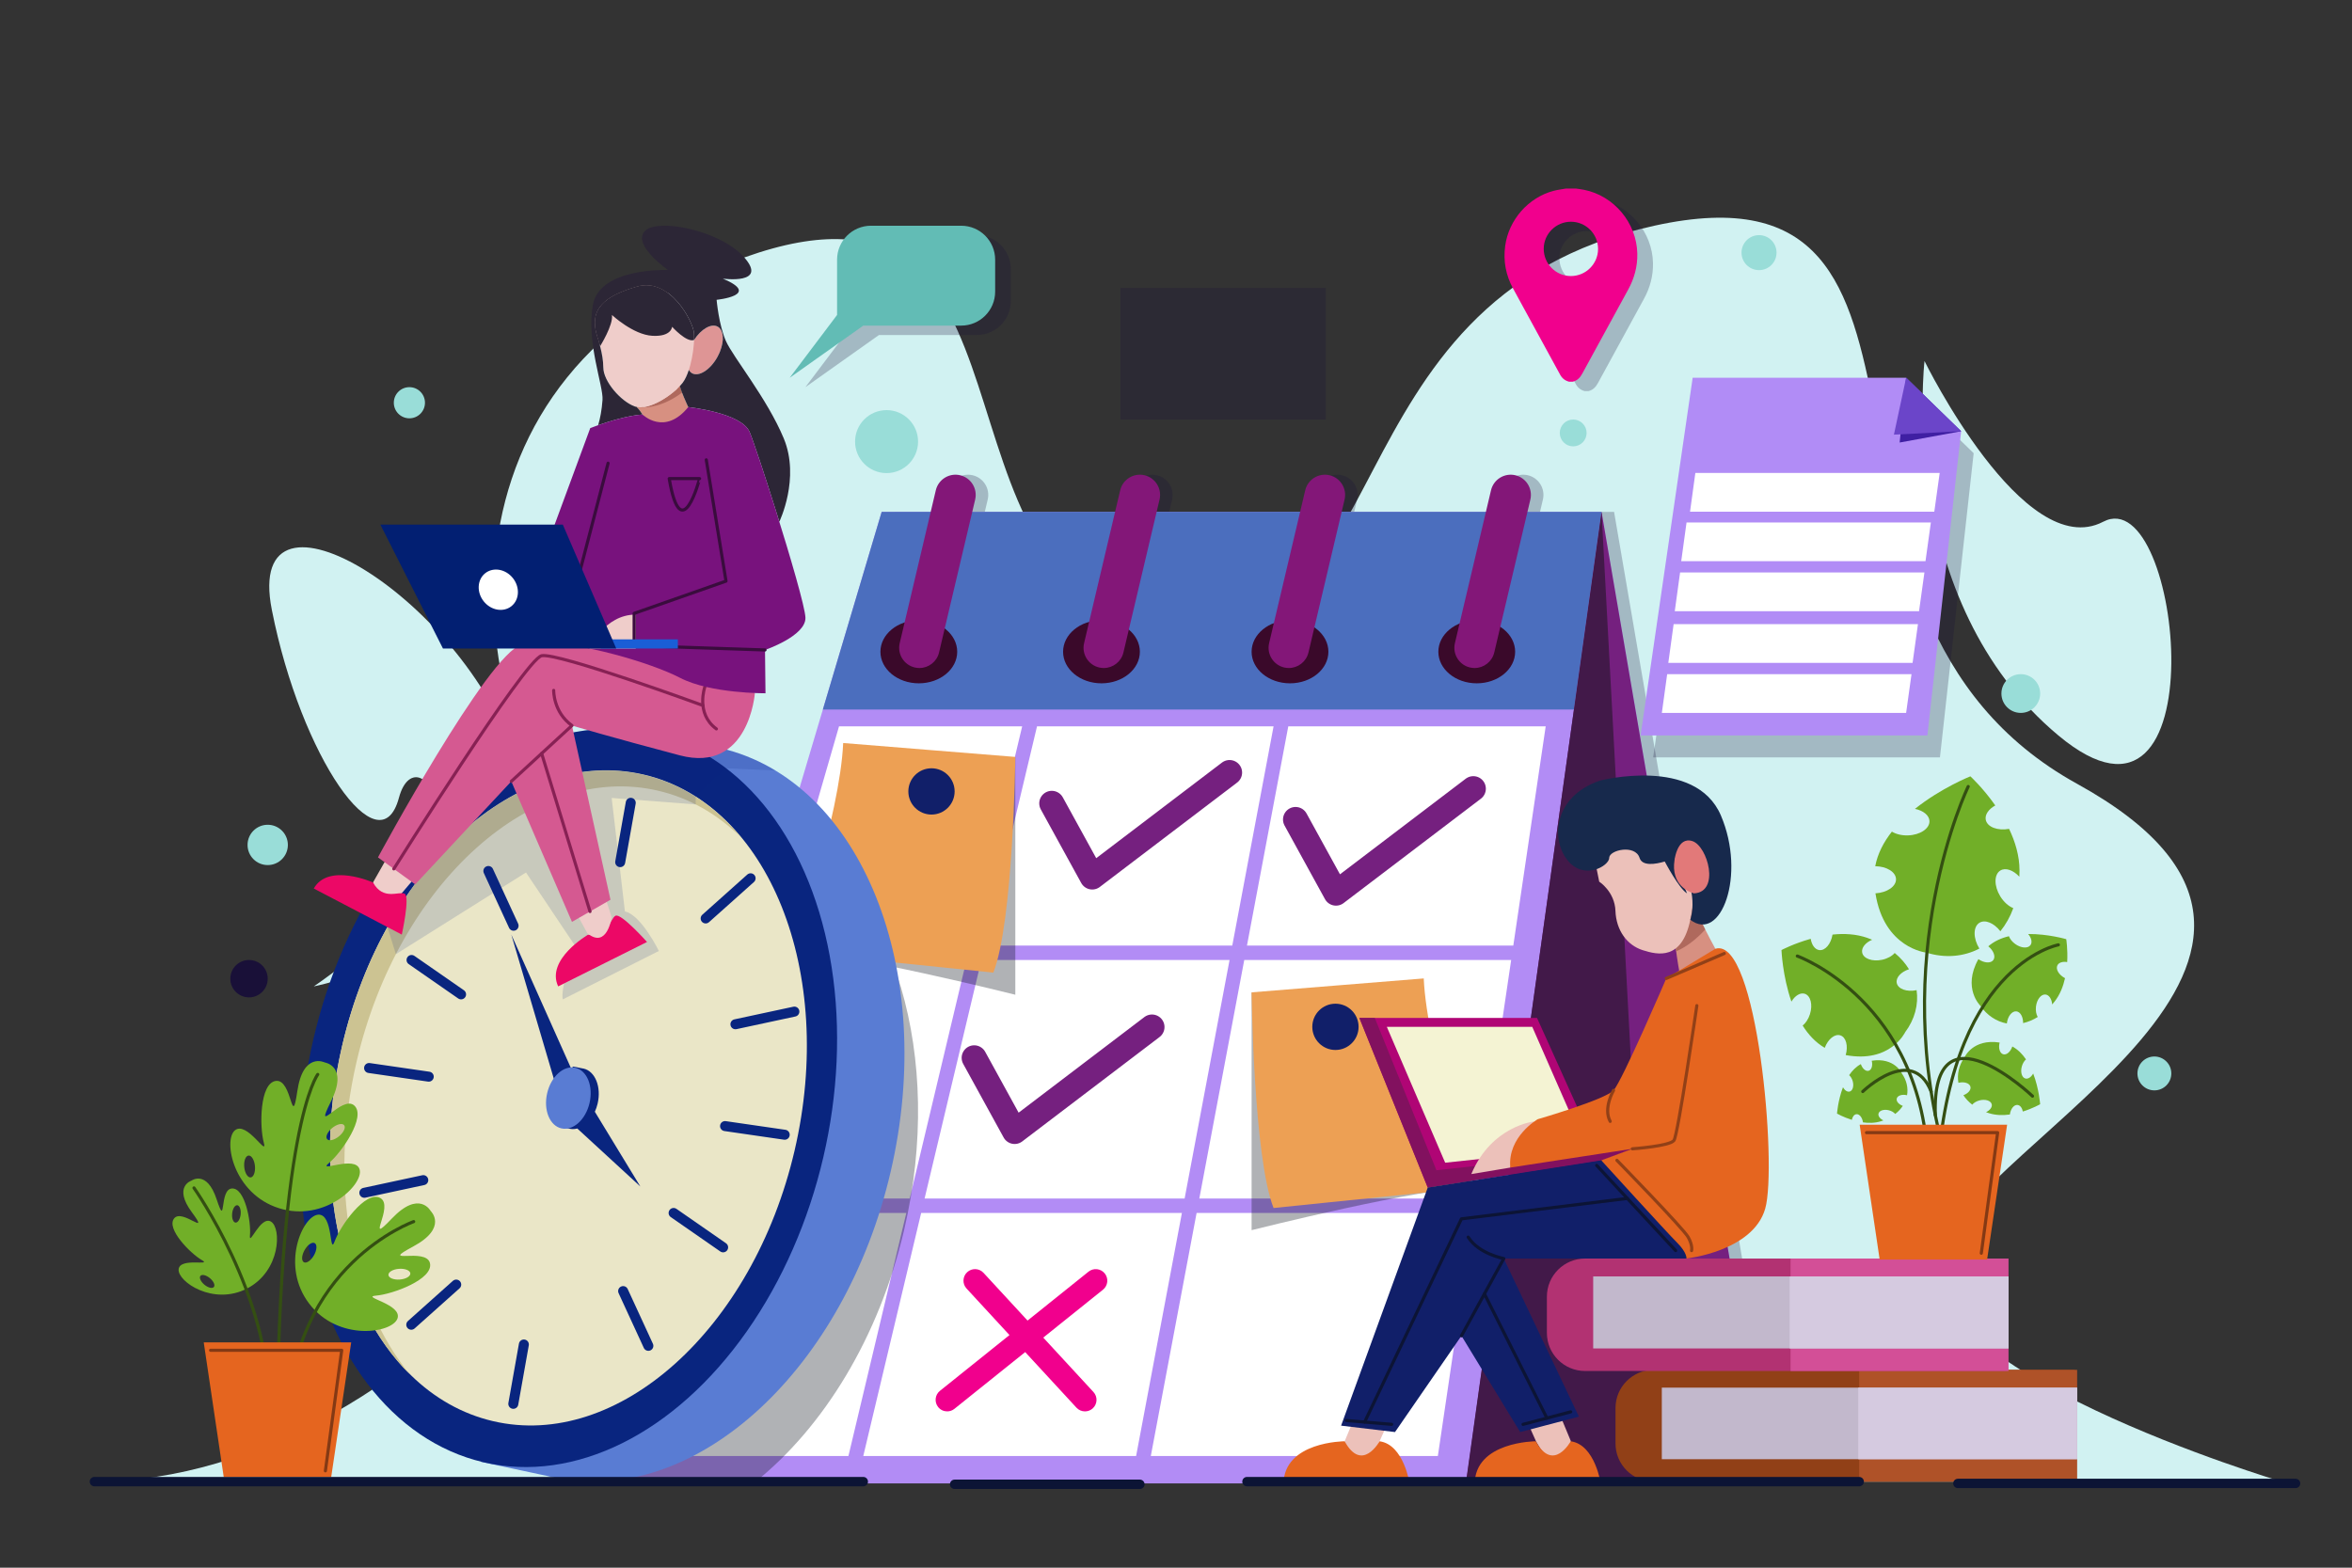 <?xml version="1.0" encoding="utf-8"?>
<!-- Generator: Adobe Illustrator 27.5.0, SVG Export Plug-In . SVG Version: 6.00 Build 0)  -->
<svg version="1.1" xmlns="http://www.w3.org/2000/svg" xmlns:xlink="http://www.w3.org/1999/xlink" x="0px" y="0px"
	 viewBox="0 0 750 500" style="enable-background:new 0 0 750 500;" xml:space="preserve">
<rect x="0" y="0" width="750" height="500" fill="#333333" stroke="none"/>
<g id="BACKGROUND">
	<rect y="0" style="fill:transparent;" width="750" height="500"/>
</g>
<g id="OBJECTS">
	<g>
		<g>
			<path style="fill:#D1F2F2;" d="M100.061,314.599c0,0,80.672-16.19,65.305-69.561c-15.367-53.371-87.997-97.67-78.682-50.52
				c9.315,47.15,34.398,82.723,40.523,59.936C133.333,231.667,162.123,272.198,100.061,314.599z"/>
			<path style="fill:#D1F2F2;" d="M613.684,115.148c0,0-8.948,76.32,42.684,119.419C708,277.667,696,153.135,670.667,166.401
				C645.333,179.667,613.684,115.148,613.684,115.148z"/>
			<path style="fill:#D1F2F2;" d="M30.108,472.553h697.465c0,0-122.108-36.29-109.051-73.129
				c13.056-36.839,143.613-94.368,43.836-149.424S634.981,48.382,527.535,71.99c-107.447,23.608-78.832,140.759-157.607,127.938
				c-78.776-12.821-31.845-153.797-132.585-117.814c-100.74,35.983-94.505,142.024-45.875,199.248
				C240.097,338.586,135.102,472.553,30.108,472.553z"/>
		</g>
		<path style="opacity:0.25;fill:#191038;" d="M567.83,473.129l-53.136-309.875h-23.621l0.926-3.924
			c0.819-3.466-1.328-6.938-4.793-7.756c-3.467-0.818-6.937,1.328-7.756,4.793l-1.626,6.887h-45.996l0.927-3.924
			c0.818-3.466-1.328-6.938-4.793-7.756c-3.468-0.818-6.937,1.328-7.756,4.793l-1.626,6.887h-45.754l0.927-3.924
			c0.818-3.466-1.328-6.938-4.793-7.756c-3.467-0.818-6.937,1.328-7.756,4.793l-1.626,6.887h-45.546l0.927-3.924
			c0.818-3.466-1.328-6.938-4.793-7.756c-3.465-0.821-6.938,1.328-7.756,4.793l-1.626,6.887h-15.637l-92.189,309.875H471.48
			l-0.003,0.019h96.353l-0.003-0.019H567.83z"/>
		<polygon style="opacity:0.25;fill:#191038;" points="611.82,127.482 543.754,127.482 527.151,241.567 618.605,241.567 
			629.358,144.545 		"/>
		<g style="opacity:0.25;">
			<g>
				<g>
					<g>
						<path style="fill:#191038;" d="M510.096,63.531c-0.861-0.171-1.737-0.269-2.606-0.4c-1.043,0-2.086,0-3.128,0
							c-1.317,0.24-2.655,0.396-3.946,0.735c-8.079,2.12-14.324,9.272-15.445,17.552c-0.655,4.835,0.201,9.363,2.534,13.632
							c5.003,9.153,10.01,18.304,14.995,27.466c0.637,1.171,1.563,1.889,2.825,2.222c0.401,0,0.802,0,1.203,0
							c1.477-0.352,2.353-1.338,3.06-2.641c4.84-8.923,9.707-17.83,14.597-26.725c1.974-3.591,3.004-7.393,2.917-11.501
							C526.895,74.082,519.686,65.44,510.096,63.531z M505.905,91.046c-4.779-0.007-8.66-3.92-8.643-8.714
							c0.017-4.75,3.918-8.619,8.682-8.612c4.781,0.007,8.662,3.919,8.643,8.712C514.569,87.182,510.668,91.052,505.905,91.046z"/>
					</g>
				</g>
				<g>
					<path style="fill:#191038;" d="M311.495,74.99h-28.732c-5.986,0-10.838,4.853-10.838,10.838v17.629l-15.102,20.024
						l23.458-16.628h31.215c5.986,0,10.838-4.853,10.838-10.838V85.828C322.333,79.843,317.481,74.99,311.495,74.99z"/>
				</g>
				<g>
					<rect x="357.296" y="91.82" style="fill:#191038;" width="65.472" height="41.985"/>
				</g>
			</g>
		</g>
		<g>
			<polygon style="fill:#B28CF5;" points="281.147,163.254 188.958,473.129 563.831,473.129 510.694,163.254 			"/>
			<polygon style="fill:#75207F;" points="510.694,163.254 467.477,473.148 563.831,473.148 			"/>
			<polygon style="fill:#4B6EBE;" points="281.147,163.254 262.389,226.306 501.901,226.306 510.694,163.254 			"/>
			<g>
				<ellipse style="fill:#3A092A;" cx="292.99" cy="207.872" rx="12.244" ry="10.068"/>
				<ellipse style="fill:#3A092A;" cx="351.236" cy="207.872" rx="12.244" ry="10.068"/>
				<ellipse style="fill:#3A092A;" cx="411.351" cy="207.872" rx="12.244" ry="10.068"/>
				<ellipse style="fill:#3A092A;" cx="470.902" cy="207.872" rx="12.244" ry="10.068"/>
			</g>
			<g>
				<path style="fill:#831778;" d="M293.177,213.06c-0.491,0-0.988-0.056-1.487-0.174c-3.466-0.818-5.612-4.29-4.793-7.756
					l11.513-48.763c0.818-3.465,4.29-5.614,7.756-4.793c3.466,0.818,5.612,4.29,4.793,7.756l-11.513,48.763
					C298.746,211.06,296.099,213.06,293.177,213.06z"/>
				<path style="fill:#831778;" d="M351.972,213.06c-0.49,0-0.988-0.056-1.487-0.174c-3.466-0.818-5.612-4.29-4.793-7.756
					l11.513-48.763c0.819-3.465,4.289-5.612,7.756-4.793c3.466,0.818,5.612,4.29,4.793,7.756l-11.513,48.763
					C357.54,211.06,354.893,213.06,351.972,213.06z"/>
				<path style="fill:#831778;" d="M410.974,213.06c-0.49,0-0.988-0.056-1.487-0.174c-3.466-0.818-5.612-4.29-4.793-7.756
					l11.513-48.763c0.819-3.465,4.288-5.612,7.756-4.793c3.466,0.818,5.612,4.29,4.793,7.756l-11.513,48.763
					C416.542,211.06,413.895,213.06,410.974,213.06z"/>
				<path style="fill:#831778;" d="M470.218,213.06c-0.49,0-0.988-0.056-1.487-0.174c-3.466-0.818-5.612-4.29-4.793-7.756
					l11.513-48.763c0.818-3.465,4.289-5.612,7.756-4.793c3.466,0.818,5.612,4.29,4.793,7.756l-11.513,48.763
					C475.786,211.06,473.139,213.06,470.218,213.06z"/>
			</g>
			<polygon style="fill:#FFFFFF;" points="392.947,301.575 406.115,231.665 330.681,231.665 314.038,301.575 			"/>
			<g>
				<polygon style="fill:#FFFFFF;" points="482.558,301.575 492.888,231.665 410.802,231.665 397.633,301.575 				"/>
				<polygon style="fill:#FFFFFF;" points="312.942,306.181 294.832,382.252 377.751,382.252 392.079,306.181 				"/>
				<polygon style="fill:#FFFFFF;" points="293.735,386.857 275.28,464.377 362.282,464.377 376.883,386.857 				"/>
				<polygon style="fill:#FFFFFF;" points="396.766,306.181 382.437,382.252 470.638,382.252 481.878,306.181 				"/>
				<polygon style="fill:#FFFFFF;" points="366.968,464.377 458.503,464.377 469.957,386.857 381.57,386.857 				"/>
				<polygon style="fill:#FFFFFF;" points="308.208,306.181 246.015,306.181 224.037,382.252 290.098,382.252 				"/>
				<polygon style="fill:#FFFFFF;" points="222.706,386.857 200.31,464.377 270.546,464.377 289.001,386.857 				"/>
				<polygon style="fill:#FFFFFF;" points="325.948,231.665 267.544,231.665 247.346,301.575 309.305,301.575 				"/>
			</g>
			<g>
				
					<polyline style="fill:none;stroke:#75207F;stroke-width:8;stroke-linecap:round;stroke-linejoin:round;stroke-miterlimit:10;" points="
					335.393,256.226 348.287,279.702 392.079,246.402 				"/>
				
					<polyline style="fill:none;stroke:#75207F;stroke-width:8;stroke-linecap:round;stroke-linejoin:round;stroke-miterlimit:10;" points="
					413.121,261.373 426.015,284.849 469.807,251.549 				"/>
				
					<polyline style="fill:none;stroke:#75207F;stroke-width:8;stroke-linecap:round;stroke-linejoin:round;stroke-miterlimit:10;" points="
					310.649,337.39 323.543,360.867 367.335,327.566 				"/>
			</g>
			<path style="fill:#F1008D;" d="M352.285,406.156c-1.273-1.587-3.591-1.841-5.179-0.568l-19.445,15.598l-14.04-15.222
				c-1.38-1.497-3.711-1.589-5.206-0.211c-1.496,1.38-1.59,3.71-0.211,5.206l13.695,14.848l-22.174,17.787
				c-1.587,1.273-1.842,3.591-0.568,5.179c0.728,0.908,1.797,1.379,2.876,1.379c0.809,0,1.623-0.265,2.303-0.81l22.571-18.106
				l16.353,17.73c0.727,0.788,1.716,1.186,2.709,1.186c0.893,0,1.789-0.323,2.497-0.976c1.496-1.38,1.59-3.71,0.211-5.206
				l-16.009-17.356l19.048-15.279C353.304,410.062,353.558,407.743,352.285,406.156z"/>
			<polygon style="fill:#421949;" points="510.694,163.254 527.273,472.666 467.477,472.666 			"/>
			<g>
				<path style="opacity:0.32;fill:#090D16;" d="M399.107,316.5v75.848c0,0,55.007-13.827,70.7-13.588L399.107,316.5z"/>
				<path style="fill:#EDA054;" d="M399.107,316.5c0,0,0.623,52.568,7.008,68.784l63.692-6.524c0,0-14.807-43.635-15.807-66.698
					L399.107,316.5z"/>
				<circle style="fill:#111F69;" cx="425.843" cy="327.501" r="7.38"/>
			</g>
			<g>
				<path style="opacity:0.32;fill:#090D16;" d="M323.765,241.416v75.848c0,0-55.007-13.827-70.7-13.588L323.765,241.416z"/>
				<path style="fill:#EDA054;" d="M323.765,241.416c0,0-0.623,52.568-7.008,68.784l-63.692-6.524c0,0,14.807-43.635,15.807-66.697
					L323.765,241.416z"/>
				<path style="fill:#111F69;" d="M289.65,252.417c0,4.076,3.304,7.38,7.38,7.38c4.076,0,7.38-3.304,7.38-7.38
					c0-4.076-3.304-7.38-7.38-7.38C292.954,245.038,289.65,248.342,289.65,252.417z"/>
			</g>
			<path style="opacity:0.32;fill:#090D16;" d="M251.585,264.167c0.001,0.001,0.003,0.002,0.003,0.002
				c33.424,20.2,49.632,72.754,36.74,128.032c-8.036,34.46-25.748,62.961-47.374,80.352h-53.033l62.233-209.183"/>
		</g>
		<g>
			<path style="fill:#597CD3;" d="M229.826,238.629c-0.882-0.205-1.765-0.383-2.649-0.547l-24.892-5.141l-1.265,6.034
				c-35.215,8.674-67.778,46.392-79.558,96.901c-12.389,53.125,2.096,103.737,32.913,125.53l-1.012,4.828l21.159,4.514
				c0.369,0.094,0.735,0.193,1.107,0.279c1.109,0.259,2.22,0.475,3.333,0.668l0.186,0.04l0.012-0.005
				c43.867,7.462,90.259-35.454,104.833-97.95C298.959,309.605,274.708,249.096,229.826,238.629z"/>
			
				<ellipse transform="matrix(0.227 -0.974 0.974 0.227 -200.996 447.182)" style="fill:#09257F;" cx="181.237" cy="350.223" rx="119.317" ry="83.446"/>
			
				<ellipse transform="matrix(0.227 -0.974 0.974 0.227 -200.996 447.182)" style="fill:#EAE6C7;" cx="181.237" cy="350.223" rx="105.863" ry="74.037"/>
			<path style="fill:#CCC392;" d="M113.74,338.474c13.279-56.939,56.325-95.568,96.145-86.282
				c10.133,2.363,19.077,7.606,26.568,15.041c-8.321-10.129-18.872-17.238-31.173-20.106c-39.821-9.287-82.867,29.343-96.145,86.282
				c-9.9,42.45-0.456,83.088,21.491,104.871C112.008,415.618,104.563,377.825,113.74,338.474z"/>
			<g>
				<path style="fill:#09257F;" d="M204.186,378.412l-14.503-23.834c0.369-0.807,0.671-1.678,0.887-2.604
					c1.236-5.299-0.767-10.295-4.472-11.159c-0.1-0.023-0.202-0.031-0.302-0.048l-0.001-0.003l-3.154-0.611l-0.267,1.193
					l-19.326-43.264l13.739,46.593h2.12c-0.772,1.196-1.39,2.601-1.756,4.169c-0.839,3.599-0.182,7.055,1.486,9.175l-0.289,1.289
					l3.127,0.649c0.05,0.013,0.097,0.034,0.148,0.046c0.103,0.024,0.207,0.032,0.311,0.049l0.138,0.029l0.005-0.006
					c0.671,0.091,1.345,0.026,2.009-0.148L204.186,378.412z"/>
				<path style="fill:#597CD3;" d="M187.992,351.799c-1.244,5.334-5.277,8.953-9.007,8.083c-3.731-0.87-5.746-5.9-4.502-11.234
					c1.244-5.334,5.277-8.953,9.007-8.083C187.22,341.435,189.236,346.464,187.992,351.799z"/>
				<path style="fill:#09257F;" d="M163.405,449.312L163.405,449.312c-0.867-0.154-1.445-0.982-1.291-1.849l3.365-18.926
					c0.154-0.867,0.982-1.445,1.849-1.291l0,0c0.867,0.154,1.445,0.982,1.291,1.849l-3.365,18.926
					C165.1,448.888,164.272,449.466,163.405,449.312z"/>
				<path style="fill:#09257F;" d="M229.627,358.928L229.627,358.928c0.126-0.871,0.935-1.476,1.807-1.349l19.023,2.76
					c0.872,0.126,1.476,0.935,1.349,1.807l0,0c-0.126,0.872-0.935,1.476-1.807,1.349l-19.023-2.759
					C230.104,360.609,229.5,359.8,229.627,358.928z"/>
				<path style="fill:#09257F;" d="M213.49,385.957L213.49,385.957c0.502-0.723,1.496-0.903,2.219-0.401l15.79,10.963
					c0.723,0.502,0.903,1.496,0.4,2.219l0,0c-0.502,0.724-1.496,0.903-2.219,0.401l-15.79-10.962
					C213.167,387.674,212.988,386.681,213.49,385.957z"/>
				<path style="fill:#09257F;" d="M129.927,305.274L129.927,305.274c0.502-0.723,1.496-0.903,2.219-0.4l15.79,10.963
					c0.723,0.502,0.903,1.496,0.4,2.219l0,0c-0.502,0.723-1.496,0.903-2.219,0.401l-15.79-10.963
					C129.604,306.991,129.425,305.997,129.927,305.274z"/>
				<path style="fill:#09257F;" d="M198.04,410.335L198.04,410.335c0.8-0.368,1.747-0.018,2.115,0.781l8.041,17.46
					c0.368,0.8,0.019,1.747-0.781,2.115l0,0c-0.8,0.368-1.747,0.018-2.115-0.781l-8.041-17.46
					C196.89,411.651,197.24,410.703,198.04,410.335z"/>
				<path style="fill:#09257F;" d="M146.67,408.643L146.67,408.643c0.587,0.657,0.53,1.665-0.127,2.251l-14.333,12.808
					c-0.657,0.587-1.665,0.53-2.252-0.127l0,0c-0.587-0.657-0.53-1.665,0.127-2.252l14.333-12.808
					C145.075,407.93,146.083,407.986,146.67,408.643z"/>
				<path style="fill:#09257F;" d="M240.541,279.061L240.541,279.061c0.587,0.657,0.53,1.665-0.126,2.252l-14.333,12.808
					c-0.657,0.587-1.665,0.53-2.251-0.126l0,0c-0.587-0.657-0.53-1.665,0.126-2.252l14.333-12.808
					C238.946,278.348,239.954,278.404,240.541,279.061z"/>
				<path style="fill:#09257F;" d="M136.535,376.059L136.535,376.059c0.185,0.861-0.363,1.709-1.224,1.894l-18.794,4.035
					c-0.861,0.185-1.709-0.363-1.894-1.224l0,0c-0.185-0.861,0.363-1.709,1.224-1.894l18.794-4.035
					C135.502,374.65,136.35,375.198,136.535,376.059z"/>
				<path style="fill:#09257F;" d="M254.865,322.308L254.865,322.308c0.185,0.861-0.363,1.709-1.224,1.894l-18.794,4.035
					c-0.861,0.185-1.709-0.363-1.894-1.224l0,0c-0.185-0.861,0.363-1.709,1.224-1.894l18.794-4.035
					C253.833,320.899,254.68,321.447,254.865,322.308z"/>
				<path style="fill:#09257F;" d="M155.064,276.349L155.064,276.349c0.8-0.368,1.747-0.019,2.115,0.781l8.041,17.46
					c0.368,0.8,0.018,1.747-0.781,2.115l0,0c-0.8,0.368-1.747,0.018-2.115-0.781l-8.041-17.46
					C153.914,277.665,154.264,276.718,155.064,276.349z"/>
				<path style="fill:#09257F;" d="M116.118,340.405L116.118,340.405c0.126-0.872,0.936-1.476,1.807-1.349l19.023,2.759
					c0.872,0.126,1.476,0.936,1.349,1.807l0,0c-0.126,0.872-0.936,1.476-1.807,1.349l-19.023-2.76
					C116.596,342.086,115.992,341.277,116.118,340.405z"/>
				<path style="fill:#09257F;" d="M197.488,276.544L197.488,276.544c-0.867-0.154-1.445-0.982-1.291-1.849l3.365-18.926
					c0.154-0.867,0.982-1.445,1.849-1.291l0,0c0.867,0.154,1.445,0.982,1.291,1.849l-3.365,18.926
					C199.183,276.12,198.355,276.698,197.488,276.544z"/>
			</g>
			<path style="opacity:0.15;fill:#09257F;" d="M123.553,295.687l2.684,8.642l41.492-26.059l15.427,23.039
				c0,0-4.605,14.438-3.684,17.431l30.624-15.438c0,0-5.695-11.606-10.822-12.585l-4.226-36.219l26.796,2.069v-2.443l9.633-9.092
				l15.776,0.715c-5.38-3.251-11.204-5.668-17.426-7.119c-0.882-0.205-1.765-0.383-2.649-0.547l-15.913-3.286
				c-0.967-0.278-1.941-0.541-2.928-0.772c-1.998-0.466-4.003-0.82-6.012-1.075l-0.039-0.008l0,0.003
				c-32.9-4.151-66.844,19.602-87.433,58.33l0,0L123.553,295.687z"/>
		</g>
		<g>
			<g>
				<path style="fill:#EFCDCA;" d="M118.986,281.374l6.46-11.362l10.067,6.155l-7.844,9.227
					C127.669,285.395,117.901,289.753,118.986,281.374z"/>
				<path style="fill:#EC0866;" d="M100.061,283.385l28.064,14.697c0,0,2.682-12.111,0.914-13.037
					c-1.768-0.926-6.85,2.326-10.086-3.592C118.954,281.452,104.68,275.104,100.061,283.385z"/>
			</g>
			<g>
				<path style="fill:#EC0866;" d="M177.986,314.599l28.337-14.164c0,0-8.254-9.26-10.039-8.368
					c-1.785,0.892-2.12,6.916-8.814,6.079C187.47,298.146,173.971,306.009,177.986,314.599z"/>
				<path style="fill:#EFCDCA;" d="M187.285,297.645l-6.048-11.145l10.23-5.138l3.58,11.191
					C195.047,292.553,193.63,302.833,187.285,297.645z"/>
			</g>
			<g>
				<path style="fill:#D55991;" d="M240.716,221.037c0,0-1.839,25.71-23.944,19.877c-22.105-5.833-34.385-9.508-34.385-9.508
					l12.28,55.559l-12.28,7.061l-19.342-44.823l-30.641,32.871l-11.88-8.617c0,0,34.871-64.719,45.91-67.972
					C177.476,202.231,221.679,206.072,240.716,221.037z"/>
				<g>
					<path style="fill:none;stroke:#872154;stroke-linecap:round;stroke-linejoin:round;stroke-miterlimit:10;" d="M176.555,220.191
						c0,0-0.154,6.926,5.833,11.215l-19.342,17.797"/>
					<path style="fill:none;stroke:#872154;stroke-linecap:round;stroke-linejoin:round;stroke-miterlimit:10;" d="M224.786,218.99
						c0,0-3.101,8.569,3.653,13.482"/>
					<path style="fill:none;stroke:#872154;stroke-linecap:round;stroke-linejoin:round;stroke-miterlimit:10;" d="M224.156,225.007
						c0,0-46.219-16.943-51.439-15.868c-5.219,1.074-47.139,67.983-47.139,67.983"/>
					
						<line style="fill:none;stroke:#872154;stroke-linecap:round;stroke-linejoin:round;stroke-miterlimit:10;" x1="172.717" y1="240.304" x2="188.142" y2="290.718"/>
				</g>
			</g>
			<g>
				<path style="fill:#DE9595;" d="M220.471,118.91c0.067,0.046,0.13,0.097,0.202,0.137c2.223,1.223,5.857-1.113,8.116-5.219
					c0.198-0.359,0.372-0.72,0.536-1.081c0.095-0.211,0.187-0.421,0.271-0.631c1.413-3.533,1.173-6.884-0.742-7.938
					c-2.039-1.122-5.262,0.756-7.526,4.242c-0.204,0.314-0.404,0.637-0.591,0.977c-0.017,0.032-0.032,0.063-0.049,0.095
					c-1.779,3.286-2.124,6.68-1.038,8.512l0.001,0.001C219.868,118.373,220.138,118.682,220.471,118.91z"/>
				<g>
					<path style="fill:#D79081;" d="M216.632,120.341c0.273-2.219-18.377-3.339-13.643,9.438c0.002,0.006,0.003,0.01,0.005,0.016
						c0,0,0.932,0.851,1.902,2.416c0.952,1.536,1.94,3.759,2.118,6.549c0.361,5.633,17.264,1.441,13.495-6.666
						c-0.644-1.385-1.182-2.562-1.642-3.594c-1.15-2.583-1.769-4.185-2.065-5.377C216.523,122.004,216.522,121.233,216.632,120.341z
						"/>
					<path style="fill:#AF695D;" d="M202.989,129.779c-4.734-12.777,13.916-11.657,13.643-9.438c-0.11,0.892-0.109,1.662,0.17,2.783
						c0.144,0.579,0.366,1.257,0.685,2.094l0,0c-8.077,6.069-14.489,4.579-14.492,4.578l-0.001-0.001
						C202.992,129.79,202.991,129.785,202.989,129.779z"/>
				</g>
				<path style="fill:#EFCDCA;" d="M190.468,107.51c0,0,1.908,5.24,1.911,9.688c0.003,4.449,5.619,10.854,10.037,12.438
					c4.419,1.584,12.484-3.887,15.242-7.505c2.759-3.618,3.947-12.143,3.646-15.892c-0.301-3.749-7.701-17.905-18.135-14.887
					C192.734,94.371,187.529,98.531,190.468,107.51z"/>
				<polygon style="fill:none;" points="221.328,108.42 221.328,108.42 221.328,108.42 				"/>
				<path style="fill:#EFCDCA;" d="M221.328,108.42c-2.353,0.978-7.011-4.201-7.011-4.201s-0.153,3.224-6.294,2.883
					c-6.14-0.34-12.883-6.644-12.883-6.644c0.449,3.224-3.786,9.968-3.786,9.968l13.891,19.413
					c3.502-0.486,7.795-3.168,10.557-5.721L221.328,108.42L221.328,108.42z"/>
				<path style="fill:#2C2636;" d="M221.304,106.239c-0.301-3.749-7.701-17.905-18.135-14.886
					c-10.434,3.019-15.64,7.178-12.701,16.157c0,0,0.432,1.193,0.885,2.916h0.001c0,0,4.236-6.744,3.786-9.968
					c0,0,6.743,6.304,12.883,6.644c6.14,0.34,6.294-2.883,6.294-2.883s4.658,5.179,7.011,4.201
					C221.358,107.597,221.353,106.85,221.304,106.239z"/>
				<path style="fill:#2C2636;" d="M202.994,129.795L202.994,129.795c-0.198-0.042-0.393-0.092-0.579-0.159
					c-4.419-1.585-10.035-7.99-10.037-12.438c-0.003-4.448-1.911-9.688-1.911-9.688c-2.939-8.979,2.266-13.139,12.701-16.157
					c10.435-3.018,17.834,11.137,18.135,14.886c0.049,0.611,0.054,1.358,0.024,2.181c2.263-3.486,5.486-5.364,7.526-4.242
					c1.915,1.054,2.155,4.406,0.742,7.938c-0.084,0.21-0.175,0.42-0.271,0.631c-0.164,0.36-0.338,0.721-0.536,1.081
					c-2.259,4.106-5.893,6.442-8.116,5.219c-0.072-0.039-0.135-0.091-0.202-0.137c-0.333-0.227-0.602-0.537-0.82-0.904
					c-0.536,1.626-1.197,3.082-1.993,4.125c-0.244,0.32-0.532,0.654-0.855,0.997c0.036,0.144,0.077,0.295,0.122,0.452
					c0.04,0.138,0.086,0.284,0.134,0.434c0.007,0.021,0.012,0.041,0.019,0.062c0.056,0.171,0.117,0.35,0.184,0.537
					c0.001,0.002,0.001,0.004,0.002,0.006c0.067,0.188,0.14,0.385,0.219,0.592c0.339,0.889,0.789,1.956,1.382,3.289
					c0.186,0.418,0.39,0.868,0.604,1.338c0,0,16.95,1.78,19.56,7.92c1.144,2.692,4.678,13.291,8.299,24.839l1.185,3.803
					c0,0,6.71-13.828,1.414-26.569c-5.296-12.741-16.118-25.865-18.42-31.008c-2.303-5.142-2.993-13.201-2.993-13.201
					s14.559-1.458,1.984-6.754c0,0,14.518,1.996,6.843-6.754c-7.675-8.75-28.068-12.741-31.841-8.289
					c-3.772,4.452,7.51,12.28,7.51,12.28s-21.798-0.844-23.947,11.129c-2.149,11.973,3.397,25.879,3.07,30.317
					c-0.241,3.269-0.737,5.868-1.396,8.058c3.376-1.177,9.483-3.097,14.156-3.398C203.926,130.646,202.994,129.795,202.994,129.795z
					"/>
			</g>
			<g>
				<path style="fill:#78127D;" d="M256.837,197.012c-0.086-3.276-4.868-19.622-9.507-34.414
					c-3.621-11.547-7.155-22.147-8.299-24.839c-2.61-6.14-19.56-7.92-19.56-7.92h0c-7.576,9.315-14.575,2.372-14.575,2.372
					c-4.673,0.301-10.78,2.222-14.156,3.398c-1.545,0.539-2.519,0.922-2.519,0.922l-4.978,13.495l-0.825,2.237l-13.845,37.533
					l-12.715,4.72l-0.102,10.784c0,0,7.752,0.46,18.344,0c10.592-0.461,33.003,5.833,42.781,10.899
					c9.778,5.066,27.216,4.912,27.216,4.912l-0.153-13.815C243.943,207.296,256.991,202.845,256.837,197.012z"/>
				<path style="fill:#EFCDCA;" d="M155.858,194.517v10.822h-14.806C141.052,205.339,145.784,194.517,155.858,194.517z"/>
				<path style="fill:#EFCDCA;" d="M202.727,196.014v10.822h-14.806C187.922,206.836,192.654,196.014,202.727,196.014z"/>
				<g>
					<polyline style="fill:none;stroke:#390C3D;stroke-linecap:round;stroke-linejoin:round;stroke-miterlimit:10;" points="
						243.943,207.296 202.219,205.915 202.219,195.63 231.509,185.345 225.216,146.662 					"/>
					
						<line style="fill:none;stroke:#390C3D;stroke-linecap:round;stroke-linejoin:round;stroke-miterlimit:10;" x1="178.871" y1="205.456" x2="193.901" y2="147.737"/>
					<path style="fill:none;stroke:#390C3D;stroke-linecap:round;stroke-linejoin:round;stroke-miterlimit:10;" d="M213.396,152.649
						h9.685C223.081,152.649,217.233,175.214,213.396,152.649z"/>
				</g>
			</g>
			<g>
				<rect x="191.598" y="203.919" style="fill:#1A5ED6;" width="24.561" height="2.917"/>
				<polygon style="fill:#021F72;" points="141.249,206.836 196.501,206.836 179.471,167.322 121.293,167.322 				"/>
				<path style="fill:#FFFFFF;" d="M163.564,184.4c2.299,2.911,2.073,6.92-0.504,8.956s-6.53,1.326-8.829-1.584
					s-2.074-6.92,0.504-8.956C157.312,180.78,161.265,181.489,163.564,184.4z"/>
			</g>
		</g>
		<g>
			<g>
				<polygon style="fill:#B00575;" points="509.702,368.067 490.121,324.66 433.478,324.66 455.276,378.76 510.614,370.087 
					520.515,366.403 				"/>
				<polygon style="fill:#F4F3D3;" points="442.228,327.501 460.833,370.833 505.5,366.059 488.604,327.501 				"/>
				<polygon style="fill:#82115F;" points="433.478,324.66 438.39,324.66 458.039,373.234 520.515,366.403 510.614,370.087 
					455.276,378.76 				"/>
			</g>
			<g>
				<path style="fill:#D79081;" d="M533.795,298.191c0,0,1.538,12.86,2.714,15.944c1.177,3.083,13.938-5.295,13.938-5.295
					s-10.091-17.665-11.409-23.135C537.722,280.234,533.795,298.191,533.795,298.191z"/>
				<path style="fill:#AF695D;" d="M543.75,296.457c-2.176-4.262-4.173-8.522-4.711-10.753c-1.318-5.47-5.244,12.486-5.244,12.486
					s0.277,2.319,0.686,5.221l0,0C534.482,303.412,538.994,301.769,543.75,296.457z"/>
				<path style="fill:#ECC1BA;" d="M508.491,273.937l1.464,7.262c0,0,4.954,3.152,5.179,9.345
					c0.225,6.192,3.715,10.921,8.669,12.497c4.954,1.576,12.497,3.265,15.199-9.682c2.702-12.948,0.901-20.491-2.139-23.418
					C533.824,267.013,513.445,257.218,508.491,273.937z"/>
				<path style="fill:#17294C;" d="M548.76,260.102c-8.136-19.035-38.606-11.129-38.606-11.129
					c-14.736,5.066-15.657,18.651-10.362,25.328s13.355,1.842,13.355-0.693s8.289-4.373,9.671,0c0.86,2.721,5.013,2.055,8.029,1.165
					l0,0c0,0,4.611,8.736,7.118,10.157c0,0-2.882-6.492-3.865-11.309c8.341,10.124,4.904,19.738,4.904,19.738
					C548.741,300.826,556.895,279.136,548.76,260.102z"/>
				<path style="fill:#E27979;" d="M540.191,284.93c0,0-5.972-1.244-6.38-7.955c-0.168-2.753,1.051-10.33,5.894-8.695
					C544.548,269.913,548.555,284.481,540.191,284.93L540.191,284.93z"/>
			</g>
			<g>
				<path style="fill:#ECC1BA;" d="M428.776,459.682l7.173-17.236h11.669l-7.708,17.236
					C439.91,459.682,432.095,474.991,428.776,459.682z"/>
				<path style="fill:#E5651F;" d="M409.292,473.405h40.253c0,0-1.82-12.652-9.635-13.723c0,0-5.567,10.17-11.134,0
					C428.776,459.682,409.292,459.722,409.292,473.405z"/>
			</g>
			<g>
				<path style="fill:#ECC1BA;" d="M500.932,459.682l-7.173-17.236H482.09l7.708,17.236
					C489.798,459.682,497.613,474.991,500.932,459.682z"/>
				<path style="fill:#E5651F;" d="M470.247,473.405H510.5c0,0-1.82-12.652-9.635-13.723c0,0-5.567,10.17-11.134,0
					C489.731,459.682,470.247,459.722,470.247,473.405z"/>
			</g>
			<g>
				<path style="fill:#111F69;" d="M510.614,370.087l-55.338,8.673l-27.631,75.938l17.192,2.042l21.184-30.701l18.727,30.701
					l18.728-4.912l-23.947-50.426h58.255c0,0,2.533-2.302,1.266-8.75C537.784,386.205,514.203,369.525,510.614,370.087z"/>
				<g>
					<path style="fill:none;stroke:#0C1435;stroke-linecap:round;stroke-linejoin:round;stroke-miterlimit:10;" d="M466.021,426.039
						l13.508-24.637c0,0-7.982-1.458-11.359-6.831"/>
					
						<line style="fill:none;stroke:#0C1435;stroke-linecap:round;stroke-linejoin:round;stroke-miterlimit:10;" x1="509.155" y1="371.699" x2="534.33" y2="398.869"/>
					
						<line style="fill:none;stroke:#0C1435;stroke-linecap:round;stroke-linejoin:round;stroke-miterlimit:10;" x1="429.333" y1="453.056" x2="443.763" y2="454.284"/>
					
						<line style="fill:none;stroke:#0C1435;stroke-linecap:round;stroke-linejoin:round;stroke-miterlimit:10;" x1="473.354" y1="412.665" x2="493.268" y2="452.289"/>
					<polyline style="fill:none;stroke:#0C1435;stroke-linecap:round;stroke-linejoin:round;stroke-miterlimit:10;" points="
						435.151,453.551 466.021,388.738 518.909,382.226 					"/>
					
						<line style="fill:none;stroke:#0C1435;stroke-linecap:round;stroke-linejoin:round;stroke-miterlimit:10;" x1="485.669" y1="454.284" x2="500.866" y2="450.293"/>
				</g>
			</g>
			<path style="fill:#ECC1BA;" d="M489.299,357.656c0,0-13.684,1.379-20.131,16.806l12.434-2.072
				C481.602,372.39,485.023,363.185,489.299,357.656z"/>
			<g>
				<path style="fill:#E5651F;" d="M546.992,302.604l-15.655,9.458c0,0-14.046,32.696-16.809,35.69
					c-2.763,2.993-24.177,9.21-24.177,9.21s-9.671,5.526-8.75,15.427l38.913-5.987l-9.901,3.684c0,0,20.953,23.026,24.177,26.249
					c3.224,3.224,2.993,5.066,2.993,5.066s21.184-2.302,25.098-15.888C566.796,371.929,560.345,298.442,546.992,302.604z"/>
				<g>
					<path style="fill:none;stroke:#914017;stroke-linecap:round;stroke-linejoin:round;stroke-miterlimit:10;" d="M520.515,366.403
						c0,0,11.979-0.844,13.281-2.686c1.302-1.842,7.289-42.981,7.289-42.981"/>
					<path style="fill:none;stroke:#914017;stroke-linecap:round;stroke-linejoin:round;stroke-miterlimit:10;" d="M515.603,370.073
						c0,0,21.184,21.735,22.719,24.498s1.084,4.298,1.084,4.298"/>
					
						<line style="fill:none;stroke:#914017;stroke-linecap:round;stroke-linejoin:round;stroke-miterlimit:10;" x1="531.337" y1="312.063" x2="549.834" y2="304.108"/>
					<path style="fill:none;stroke:#914017;stroke-linecap:round;stroke-linejoin:round;stroke-miterlimit:10;" d="M514.528,347.753
						c0,0-3.377,5.685-1.075,9.904"/>
				</g>
			</g>
		</g>
		<g>
			<g>
				<path style="fill:#914017;" d="M661.612,472.553H527.317c-6.72,0-12.168-5.448-12.168-12.168v-11.313
					c0-6.72,5.448-12.168,12.168-12.168h134.294V472.553z"/>
				<rect x="592.855" y="436.905" style="fill:#AF5228;" width="69.502" height="35.648"/>
				<rect x="529.915" y="442.573" style="fill:#C2B8CC;" width="132.442" height="22.83"/>
				<rect x="592.557" y="442.573" style="fill:#D5CAE0;" width="69.801" height="22.83"/>
			</g>
			<g>
				<path style="fill:#B23272;" d="M639.73,437.264H505.435c-6.72,0-12.168-5.448-12.168-12.168V413.57
					c0-6.72,5.448-12.168,12.168-12.168H639.73V437.264z"/>
				<rect x="570.973" y="401.402" style="fill:#D34F97;" width="69.502" height="35.862"/>
				<rect x="508.033" y="407.104" style="fill:#C2B8CC;" width="132.442" height="22.967"/>
				<rect x="570.675" y="407.104" style="fill:#D5CAE0;" width="69.801" height="22.967"/>
			</g>
		</g>
		<g>
			<polygon style="fill:#B18CF6;" points="607.82,120.482 539.754,120.482 523.151,234.568 614.605,234.568 625.358,137.545 
				625.358,137.545 			"/>
			<g>
				<polygon style="fill:#FFFFFF;" points="529.926,227.375 607.82,227.375 609.536,215.02 531.623,215.02 				"/>
				<polygon style="fill:#FFFFFF;" points="531.985,211.417 609.879,211.417 611.595,199.062 533.682,199.062 				"/>
				<polygon style="fill:#FFFFFF;" points="534.044,194.944 611.938,194.944 613.654,182.589 535.741,182.589 				"/>
				<polygon style="fill:#FFFFFF;" points="536.103,178.985 613.997,178.985 615.713,166.63 537.8,166.63 				"/>
				<polygon style="fill:#FFFFFF;" points="538.912,163.199 616.805,163.199 618.521,150.844 540.608,150.844 				"/>
			</g>
			<polygon style="fill:#3F1FA3;" points="607.82,120.482 605.761,141.139 625.358,137.545 			"/>
			<polygon style="fill:#6B45C9;" points="607.82,120.482 625.358,137.545 603.93,138.622 			"/>
		</g>
		<g>
			<g>
				<path style="fill:#F1008D;" d="M499.361,60.131c1.043,0,2.086,0,3.128,0c0.869,0.132,1.745,0.229,2.607,0.4
					c9.59,1.909,16.799,10.551,17.005,20.339c0.087,4.108-0.943,7.91-2.917,11.501c-4.89,8.895-9.757,17.803-14.597,26.725
					c-0.707,1.303-1.583,2.289-3.06,2.641c-0.401,0-0.802,0-1.203,0c-1.262-0.333-2.188-1.052-2.825-2.222
					c-4.985-9.163-9.992-18.313-14.995-27.466c-2.333-4.268-3.188-8.797-2.534-13.632c1.121-8.279,7.366-15.431,15.445-17.552
					C496.706,60.526,498.044,60.371,499.361,60.131z M500.945,70.72c-4.764-0.007-8.665,3.862-8.682,8.612
					c-0.017,4.794,3.864,8.707,8.643,8.714c4.763,0.007,8.664-3.864,8.683-8.614C509.607,74.639,505.726,70.727,500.945,70.72z"/>
			</g>
		</g>
		<g>
			<g>
				<path style="fill:#71AF28;" d="M114.688,373.037c-1.265-4.803-13.765,1.223-9.785-2.096c3.98-3.318,12.003-14.83,8.053-18.356
					s-13.166,10.222-7.455-1.201c5.711-11.423-1.94-12.521-1.94-12.521s-6.904-3.475-8.753,9.161
					c-1.849,12.636-1.545-3.912-6.802-3.28c-5.257,0.633-5.261,14.665-3.894,19.663c1.367,4.998-5.44-7.094-9.225-3.878
					c-3.785,3.216-0.487,20.244,14.067,24.817C103.508,389.921,115.952,377.84,114.688,373.037z M79.929,375.53
					c-0.941,0.091-1.856-1.395-2.043-3.321c-0.187-1.925,0.425-3.56,1.366-3.652c0.941-0.091,1.856,1.395,2.043,3.321
					C81.482,373.804,80.87,375.439,79.929,375.53z M104.316,363.306c-0.601-0.731,0.124-2.319,1.619-3.547
					c1.494-1.228,3.193-1.632,3.793-0.901c0.6,0.731-0.124,2.319-1.619,3.547C106.615,363.634,104.917,364.037,104.316,363.306z"/>
				<path style="fill:#71AF28;" d="M126.726,420.576c1.736-4.654-11.951-6.938-6.786-7.354c5.165-0.416,18.358-5.196,17.163-10.354
					c-1.195-5.159-16.651,0.76-5.399-5.28c11.252-6.04,5.635-11.349,5.635-11.349s-3.637-6.82-12.434,2.438
					c-8.797,9.258,0.994-4.087-3.666-6.601c-4.66-2.515-12.754,8.948-14.519,13.82c-1.766,4.872-0.354-8.933-5.301-8.487
					c-4.947,0.446-12.07,16.259-2.816,28.388S124.99,425.229,126.726,420.576z M96.89,402.571c-0.822-0.468-0.712-2.21,0.246-3.891
					c0.957-1.681,2.4-2.664,3.222-2.196c0.822,0.468,0.712,2.21-0.246,3.891C99.154,402.056,97.712,403.039,96.89,402.571z
					 M123.863,406.645c-0.069-0.943,1.438-1.823,3.368-1.965c1.929-0.142,3.549,0.508,3.619,1.451
					c0.069,0.943-1.438,1.823-3.368,1.965C125.553,408.238,123.932,407.589,123.863,406.645z"/>
				<path style="fill:#71AF28;" d="M86.396,389.615c-3.402-1.999-7.074,8.395-6.688,4.297c0.386-4.098-1.537-15.078-5.738-14.854
					c-4.2,0.224-1.698,13.132-4.874,3.497c-3.176-9.635-8.103-5.971-8.103-5.971s-5.836,1.906,0.195,10.064
					c6.032,8.157-3.061-1.34-5.67,1.959c-2.609,3.3,5.244,11.21,8.813,13.263c3.568,2.052-7.038-0.953-7.37,2.979
					c-0.333,3.932,11.058,11.683,21.822,6.113C89.547,405.39,89.798,391.614,86.396,389.615z M68.201,410.479
					c-0.479,0.578-1.827,0.252-3.01-0.728c-1.183-0.981-1.754-2.245-1.274-2.823c0.479-0.578,1.827-0.252,3.01,0.728
					C68.11,408.637,68.681,409.901,68.201,410.479z M75.103,389.937c-0.748-0.076-1.228-1.376-1.073-2.905s0.886-2.707,1.634-2.631
					c0.747,0.076,1.228,1.376,1.073,2.905S75.851,390.013,75.103,389.937z"/>
				<g>
					<path style="fill:none;stroke:#344F12;stroke-linecap:round;stroke-linejoin:round;stroke-miterlimit:10;" d="M61.859,378.88
						c0,0,24.285,34.326,23.818,68.885"/>
					<path style="fill:none;stroke:#344F12;stroke-linecap:round;stroke-linejoin:round;stroke-miterlimit:10;" d="M131.911,389.621
						c0,0-38.901,13.777-40.116,63.514"/>
					<path style="fill:none;stroke:#344F12;stroke-linecap:round;stroke-linejoin:round;stroke-miterlimit:10;" d="M101.322,342.686
						c0,0-13.137,16.813-12.99,122.825"/>
				</g>
			</g>
			<g>
				<polygon style="fill:#E5651F;" points="88.479,428.138 64.969,428.138 71.35,471.127 88.479,471.127 105.607,471.127 
					111.989,428.138 				"/>
				<polyline style="fill:none;stroke:#843914;stroke-linecap:round;stroke-linejoin:round;stroke-miterlimit:10;" points="
					67.152,430.657 108.966,430.657 103.76,469.112 				"/>
			</g>
		</g>
		<path style="fill:#62BCB5;" d="M266.924,82.828v17.629l-15.102,20.024l23.458-16.628h31.215c5.986,0,10.838-4.853,10.838-10.838
			V82.828c0-5.986-4.852-10.838-10.838-10.838h-28.732C271.777,71.99,266.924,76.843,266.924,82.828z"/>
		<g>
			<g>
				<path style="fill:#71AF28;" d="M637.839,285.875c-2.024-3.294-2.011-6.98,0.03-8.235c1.644-1.011,4.103-0.131,6.055,1.971
					c0.031-0.658,0.05-1.326,0.05-2.008c0-4.645-1.382-9.17-3.32-13.242c-3.663,0.662-6.957-0.587-7.434-2.868
					c-0.349-1.671,0.912-3.438,3.032-4.604c-3.953-5.632-7.945-9.286-7.945-9.286s-9.303,3.689-17.669,10.377
					c2.647,0.54,4.566,2.054,4.625,3.901c0.076,2.394-2.994,4.435-6.858,4.558c-2.003,0.064-3.821-0.403-5.123-1.197
					c-2.588,3.277-4.545,6.966-5.312,11.027c3.631,0.046,6.553,1.824,6.626,4.112c0.075,2.331-2.838,4.323-6.559,4.539
					c2.75,17.531,16.163,18.888,16.163,18.888c6.005,1.868,11.972,1.347,16.971-1.269c-2.023-3.293-2.01-6.979,0.031-8.233
					c1.824-1.121,4.648,0.085,6.673,2.704c1.685-2.078,3.09-4.538,4.121-7.368C640.508,289.05,638.974,287.72,637.839,285.875z"/>
				<path style="fill:#71AF28;" d="M649.224,321.058c0.265-2.296,1.632-4.025,3.055-3.861c1.146,0.132,1.978,1.453,2.119,3.163
					c0.258-0.298,0.513-0.605,0.765-0.925c1.716-2.184,2.737-4.822,3.329-7.452c-1.967-1.042-3.054-2.845-2.436-4.094
					c0.453-0.914,1.698-1.28,3.126-1.045c0.221-4.108-0.306-7.3-0.306-7.3s-5.737-1.701-12.139-1.647
					c1.045,1.232,1.388,2.652,0.734,3.542c-0.848,1.154-3.045,0.979-4.908-0.389c-0.965-0.71-1.648-1.6-1.966-2.455
					c-2.427,0.585-4.709,1.597-6.57,3.223c1.69,1.363,2.408,3.278,1.597,4.38c-0.826,1.124-2.93,0.984-4.76-0.288
					c-5.181,9.258,0.624,14.849,0.624,14.849c2.133,3.096,5.131,5.054,8.448,5.671c0.265-2.296,1.632-4.024,3.055-3.86
					c1.271,0.147,2.154,1.756,2.138,3.736c1.56-0.354,3.129-0.992,4.659-1.943C649.306,323.537,649.076,322.345,649.224,321.058z"/>
				<path style="fill:#71AF28;" d="M631.278,350.946c1.838-0.455,3.557,0.099,3.839,1.237c0.227,0.918-0.548,1.935-1.82,2.533
					c0.302,0.113,0.612,0.22,0.93,0.322c2.168,0.69,4.485,0.718,6.674,0.418c0.235-1.808,1.308-3.16,2.443-3.043
					c0.832,0.085,1.469,0.937,1.698,2.099c3.216-1.008,5.514-2.328,5.514-2.328s-0.339-4.89-2.217-9.789
					c-0.646,1.155-1.637,1.826-2.508,1.579c-1.129-0.32-1.625-2.056-1.108-3.878c0.268-0.944,0.756-1.723,1.32-2.213
					c-1.145-1.695-2.576-3.156-4.357-4.118c-0.561,1.688-1.825,2.787-2.904,2.482c-1.099-0.312-1.596-1.967-1.144-3.736
					c-8.591-1.322-11.217,4.737-11.217,4.737c-1.764,2.525-2.408,5.387-1.93,8.109c1.838-0.455,3.556,0.099,3.838,1.238
					c0.252,1.018-0.73,2.156-2.254,2.712c0.719,1.095,1.659,2.116,2.827,3.018C629.399,351.719,630.248,351.201,631.278,350.946z"/>
				<path style="fill:#71AF28;" d="M602.304,354.107c-1.575-0.39-3.048,0.085-3.289,1.06c-0.195,0.786,0.47,1.658,1.559,2.171
					c-0.259,0.096-0.524,0.189-0.797,0.276c-1.858,0.591-3.843,0.615-5.718,0.358c-0.202-1.549-1.12-2.708-2.094-2.608
					c-0.713,0.073-1.259,0.802-1.455,1.799c-2.755-0.864-4.725-1.995-4.725-1.995s0.291-4.19,1.9-8.388
					c0.553,0.99,1.403,1.565,2.149,1.353c0.967-0.274,1.392-1.762,0.95-3.323c-0.229-0.809-0.648-1.477-1.131-1.896
					c0.981-1.452,2.207-2.704,3.733-3.529c0.481,1.446,1.564,2.388,2.488,2.126c0.942-0.267,1.367-1.685,0.98-3.201
					c7.361-1.132,9.612,4.059,9.612,4.059c1.512,2.164,2.063,4.616,1.653,6.949c-1.575-0.39-3.047,0.085-3.289,1.061
					c-0.216,0.872,0.626,1.848,1.931,2.324c-0.616,0.939-1.421,1.814-2.422,2.586C603.914,354.77,603.187,354.326,602.304,354.107z"
					/>
				<path style="fill:#71AF28;" d="M600.147,306.115c-3.089,0.66-5.925-0.356-6.334-2.27c-0.33-1.542,1.019-3.196,3.171-4.125
					c-0.498-0.204-1.008-0.4-1.532-0.586c-3.578-1.268-7.439-1.438-11.104-1.057c-0.49,3.002-2.351,5.198-4.238,4.942
					c-1.382-0.187-2.399-1.64-2.718-3.591c-5.416,1.508-9.32,3.584-9.32,3.584s0.302,8.172,3.169,16.44
					c1.138-1.891,2.828-2.956,4.267-2.497c1.865,0.595,2.599,3.516,1.639,6.526c-0.497,1.56-1.353,2.833-2.32,3.618
					c1.818,2.887,4.124,5.401,7.043,7.101c1.026-2.784,3.193-4.549,4.975-3.981c1.816,0.579,2.555,3.365,1.706,6.29
					c14.252,2.666,18.957-7.293,18.957-7.293c3.078-4.115,4.305-8.852,3.654-13.416c-3.089,0.66-5.923-0.357-6.332-2.27
					c-0.365-1.711,1.334-3.556,3.904-4.401c-1.14-1.865-2.652-3.618-4.55-5.184C603.321,304.927,601.878,305.745,600.147,306.115z"
					/>
				<path style="fill:none;stroke:#344F12;stroke-linecap:round;stroke-linejoin:round;stroke-miterlimit:10;" d="M656.368,301.353
					c0,0-35.75,6.5-38.75,76.5"/>
				<path style="fill:none;stroke:#344F12;stroke-linecap:round;stroke-linejoin:round;stroke-miterlimit:10;" d="M573.118,304.923
					c0,0,40.25,14.431,41.75,67.431"/>
				<path style="fill:none;stroke:#344F12;stroke-linecap:round;stroke-linejoin:round;stroke-miterlimit:10;" d="M627.618,250.854
					c0,0-26.291,54.25-6.645,120.25"/>
				<path style="fill:none;stroke:#344F12;stroke-linecap:round;stroke-linejoin:round;stroke-miterlimit:10;" d="M593.993,348.138
					c0,0,15.731-15.215,21.803,0"/>
				<path style="fill:none;stroke:#344F12;stroke-linecap:round;stroke-linejoin:round;stroke-miterlimit:10;" d="M648.118,349.603
					c0,0-32.229-30.681-30.99,6.034"/>
			</g>
			<g>
				<polygon style="fill:#E5651F;" points="616.515,358.727 593.005,358.727 599.386,401.717 616.515,401.717 633.644,401.717 
					640.025,358.727 				"/>
				<polyline style="fill:none;stroke:#843914;stroke-linecap:round;stroke-linejoin:round;stroke-miterlimit:10;" points="
					595.188,361.246 637.002,361.246 631.796,399.701 				"/>
			</g>
		</g>
		
		<g>
			
				<line style="fill:none;stroke:#0C1435;stroke-width:3;stroke-linecap:round;stroke-linejoin:round;stroke-miterlimit:10;" x1="30.108" y1="472.553" x2="275.28" y2="472.553"/>
			
				<line style="fill:none;stroke:#0C1435;stroke-width:3;stroke-linecap:round;stroke-linejoin:round;stroke-miterlimit:10;" x1="304.41" y1="473.405" x2="363.479" y2="473.405"/>
			
				<line style="fill:none;stroke:#0C1435;stroke-width:3;stroke-linecap:round;stroke-linejoin:round;stroke-miterlimit:10;" x1="397.633" y1="472.553" x2="592.855" y2="472.553"/>
			
				<line style="fill:none;stroke:#0C1435;stroke-width:3;stroke-linecap:round;stroke-linejoin:round;stroke-miterlimit:10;" x1="624.338" y1="473.129" x2="732" y2="473.129"/>
		</g>
		<g>
			<path style="fill:#99DDD8;" d="M566.499,80.573c0,3.083-2.5,5.583-5.583,5.583c-3.083,0-5.583-2.499-5.583-5.583
				c0-3.083,2.499-5.583,5.583-5.583C564,74.99,566.499,77.49,566.499,80.573z"/>
			<path style="fill:#99DDD8;" d="M650.562,221.198c0,3.412-2.766,6.177-6.177,6.177c-3.412,0-6.178-2.766-6.178-6.177
				s2.766-6.177,6.178-6.177C647.797,215.02,650.562,217.786,650.562,221.198z"/>
			<circle style="fill:#99DDD8;" cx="686.984" cy="342.363" r="5.402"/>
			<path style="fill:#99DDD8;" d="M505.932,138.083c0,2.363-1.915,4.278-4.278,4.278c-2.363,0-4.278-1.915-4.278-4.278
				c0-2.363,1.915-4.278,4.278-4.278C504.016,133.804,505.932,135.72,505.932,138.083z"/>
			<circle style="fill:#99DDD8;" cx="282.709" cy="140.846" r="10.042"/>
			<path style="fill:#99DDD8;" d="M135.514,128.449c0,2.743-2.224,4.968-4.968,4.968c-2.744,0-4.968-2.224-4.968-4.968
				c0-2.744,2.224-4.968,4.968-4.968C133.29,123.482,135.514,125.706,135.514,128.449z"/>
			<circle style="fill:#99DDD8;" cx="85.367" cy="269.48" r="6.428"/>
			<path style="fill:#191038;" d="M85.367,312.144c0,3.293-2.67,5.963-5.963,5.963c-3.293,0-5.963-2.67-5.963-5.963
				c0-3.293,2.67-5.963,5.963-5.963C82.698,306.181,85.367,308.85,85.367,312.144z"/>
		</g>
	</g>
</g>
</svg>
